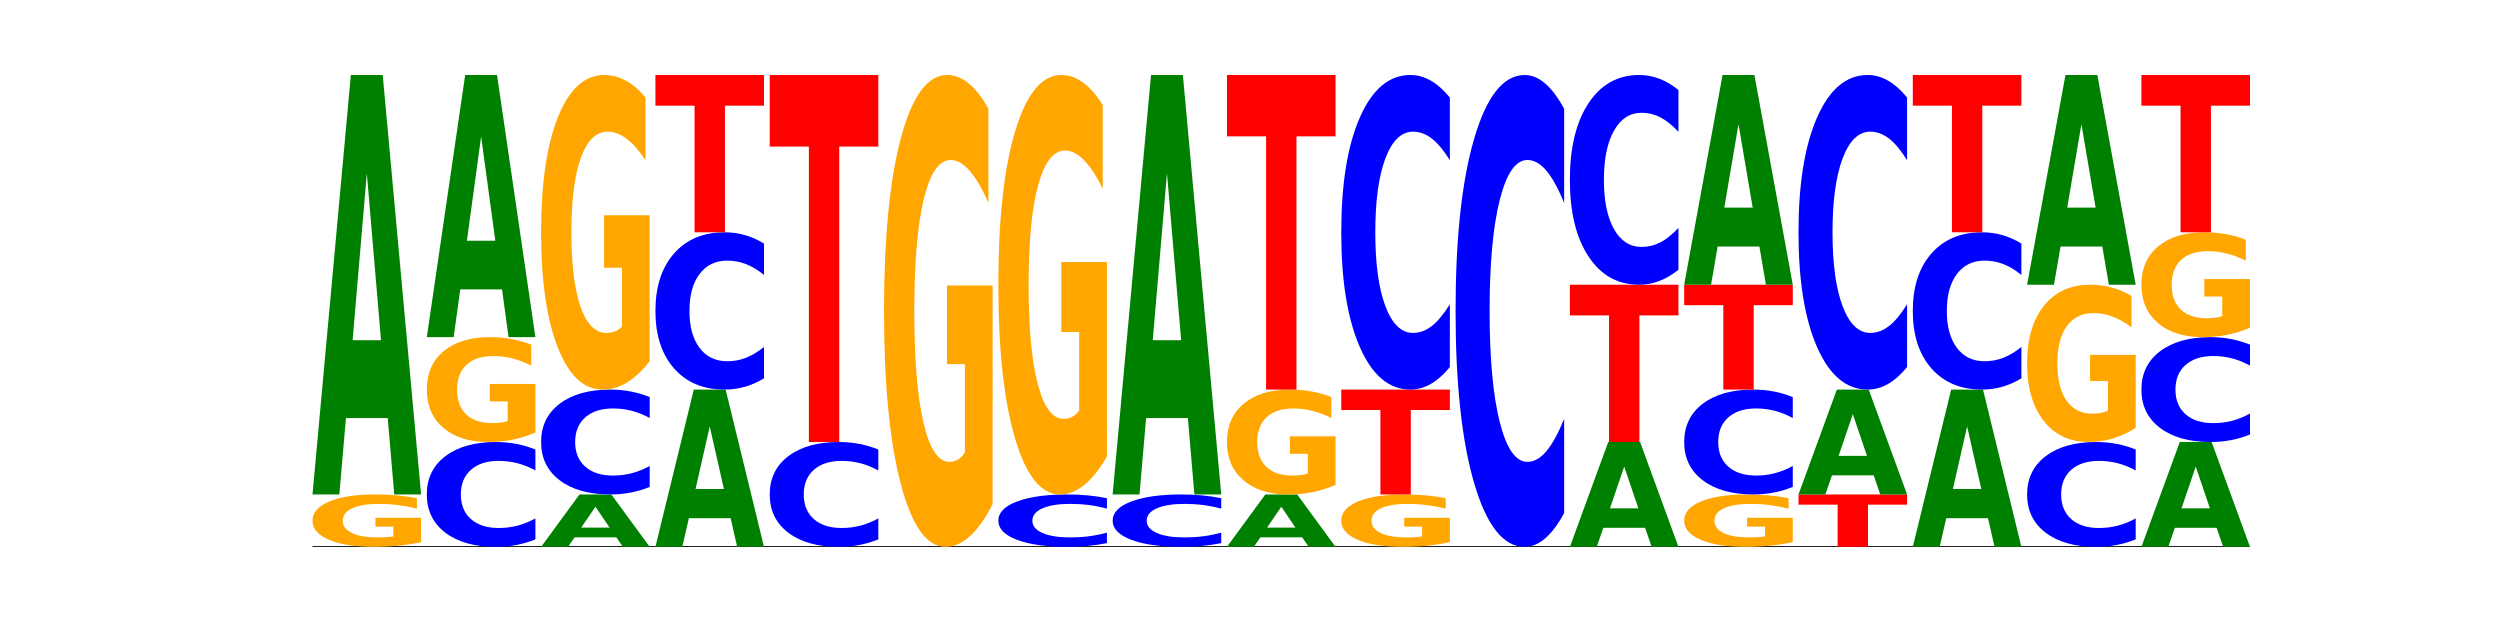 <?xml version="1.0" encoding="utf-8" standalone="no"?>
<!DOCTYPE svg PUBLIC "-//W3C//DTD SVG 1.1//EN"
  "http://www.w3.org/Graphics/SVG/1.1/DTD/svg11.dtd">
<!-- Created with matplotlib (https://matplotlib.org/) -->
<svg height="180pt" version="1.1" viewBox="0 0 720 180" width="720pt" xmlns="http://www.w3.org/2000/svg" xmlns:xlink="http://www.w3.org/1999/xlink">
 <defs>
  <style type="text/css">*{stroke-linecap:butt;stroke-linejoin:round;}</style>
 </defs>
 <g id="figure_1">
  <g id="patch_1">
   <path d="M 0 180 
L 720 180 
L 720 0 
L 0 0 
z
" style="fill:none;"/>
  </g>
  <g id="axes_1">
   <g id="line2d_1">
    <path clip-path="url(#p99f2aaa451)" d="M 90 157.5 
L 648 157.5 
" style="fill:none;stroke:#000000;stroke-linecap:square;stroke-width:0.5;"/>
   </g>
   <g id="patch_2">
    <path clip-path="url(#p99f2aaa451)" d="M 121.274 156.134 
Q 118.12 156.817 114.728 157.16 
Q 111.336 157.5 107.719 157.5 
Q 99.546 157.5 94.773 155.466 
Q 90 153.433 90 149.955 
Q 90 146.436 94.857 144.418 
Q 99.722 142.4 108.181 142.4 
Q 111.441 142.4 114.427 142.674 
Q 117.419 142.946 120.069 143.482 
L 120.069 146.492 
Q 117.335 145.803 114.63 145.463 
Q 111.924 145.12 109.205 145.12 
Q 104.172 145.12 101.446 146.374 
Q 98.719 147.625 98.719 149.955 
Q 98.719 152.263 101.348 153.523 
Q 103.976 154.78 108.812 154.78 
Q 110.13 154.78 111.258 154.708 
Q 112.387 154.633 113.284 154.478 
L 113.284 151.652 
L 108.132 151.652 
L 108.132 149.134 
L 121.274 149.134 
z
" style="fill:#ffa600;"/>
   </g>
   <g id="patch_3">
    <path clip-path="url(#p99f2aaa451)" d="M 111.664 120.394 
L 99.636 120.394 
L 97.737 142.4 
L 90 142.4 
L 101.049 21.6 
L 110.225 21.6 
L 121.274 142.4 
L 113.544 142.4 
z
M 101.554 97.974 
L 109.726 97.974 
L 105.647 49.923 
z
" style="fill:#008000;"/>
   </g>
   <g id="patch_4">
    <path clip-path="url(#p99f2aaa451)" d="M 154.195 155.335 
Q 151.579 156.408 148.75 156.951 
Q 145.921 157.5 142.84 157.5 
Q 133.652 157.5 128.286 153.433 
Q 122.92 149.365 122.92 142.409 
Q 122.92 135.429 128.286 131.367 
Q 133.652 127.3 142.84 127.3 
Q 145.921 127.3 148.75 127.849 
Q 151.579 128.392 154.195 129.465 
L 154.195 135.485 
Q 151.555 134.062 148.994 133.401 
Q 146.433 132.74 143.604 132.74 
Q 138.53 132.74 135.622 135.316 
Q 132.723 137.887 132.723 142.409 
Q 132.723 146.913 135.622 149.49 
Q 138.53 152.06 143.604 152.06 
Q 146.433 152.06 148.994 151.399 
Q 151.555 150.731 154.195 149.309 
z
" style="fill:#0000ff;"/>
   </g>
   <g id="patch_5">
    <path clip-path="url(#p99f2aaa451)" d="M 154.195 124.568 
Q 151.041 125.934 147.648 126.62 
Q 144.256 127.3 140.639 127.3 
Q 132.467 127.3 127.694 123.233 
Q 122.92 119.165 122.92 112.209 
Q 122.92 105.172 127.778 101.136 
Q 132.642 97.1 141.102 97.1 
Q 144.361 97.1 147.347 97.649 
Q 150.34 98.192 152.989 99.265 
L 152.989 105.285 
Q 150.256 103.906 147.55 103.226 
Q 144.845 102.54 142.125 102.54 
Q 137.093 102.54 134.366 105.048 
Q 131.64 107.549 131.64 112.209 
Q 131.64 116.826 134.268 119.346 
Q 136.896 121.86 141.733 121.86 
Q 143.05 121.86 144.179 121.717 
Q 145.307 121.567 146.204 121.255 
L 146.204 115.603 
L 141.053 115.603 
L 141.053 110.569 
L 154.195 110.569 
z
" style="fill:#ffa600;"/>
   </g>
   <g id="patch_6">
    <path clip-path="url(#p99f2aaa451)" d="M 144.584 83.346 
L 132.557 83.346 
L 130.657 97.1 
L 122.92 97.1 
L 133.97 21.6 
L 143.145 21.6 
L 154.195 97.1 
L 146.464 97.1 
z
M 134.475 69.334 
L 142.647 69.334 
L 138.567 39.302 
z
" style="fill:#008000;"/>
   </g>
   <g id="patch_7">
    <path clip-path="url(#p99f2aaa451)" d="M 177.504 154.749 
L 165.477 154.749 
L 163.578 157.5 
L 155.841 157.5 
L 166.89 142.4 
L 176.066 142.4 
L 187.115 157.5 
L 179.384 157.5 
z
M 167.395 151.947 
L 175.567 151.947 
L 171.487 145.94 
z
" style="fill:#008000;"/>
   </g>
   <g id="patch_8">
    <path clip-path="url(#p99f2aaa451)" d="M 187.115 140.235 
Q 184.499 141.308 181.67 141.851 
Q 178.841 142.4 175.76 142.4 
Q 166.573 142.4 161.207 138.333 
Q 155.841 134.265 155.841 127.309 
Q 155.841 120.329 161.207 116.267 
Q 166.573 112.2 175.76 112.2 
Q 178.841 112.2 181.67 112.749 
Q 184.499 113.292 187.115 114.365 
L 187.115 120.385 
Q 184.475 118.962 181.914 118.301 
Q 179.354 117.64 176.525 117.64 
Q 171.45 117.64 168.543 120.216 
Q 165.643 122.787 165.643 127.309 
Q 165.643 131.813 168.543 134.39 
Q 171.45 136.96 176.525 136.96 
Q 179.354 136.96 181.914 136.299 
Q 184.475 135.631 187.115 134.209 
z
" style="fill:#0000ff;"/>
   </g>
   <g id="patch_9">
    <path clip-path="url(#p99f2aaa451)" d="M 187.115 104.003 
Q 183.961 108.101 180.569 110.16 
Q 177.176 112.2 173.56 112.2 
Q 165.387 112.2 160.614 99.998 
Q 155.841 87.795 155.841 66.928 
Q 155.841 45.817 160.698 33.709 
Q 165.562 21.6 174.022 21.6 
Q 177.281 21.6 180.267 23.247 
Q 183.26 24.875 185.909 28.094 
L 185.909 46.154 
Q 183.176 42.018 180.47 39.978 
Q 177.765 37.92 175.045 37.92 
Q 170.013 37.92 167.286 45.443 
Q 164.56 52.948 164.56 66.928 
Q 164.56 80.777 167.188 88.338 
Q 169.817 95.88 174.653 95.88 
Q 175.971 95.88 177.099 95.45 
Q 178.228 95.001 179.125 94.065 
L 179.125 77.109 
L 173.973 77.109 
L 173.973 62.006 
L 187.115 62.006 
z
" style="fill:#ffa600;"/>
   </g>
   <g id="patch_10">
    <path clip-path="url(#p99f2aaa451)" d="M 210.425 149.248 
L 198.397 149.248 
L 196.498 157.5 
L 188.761 157.5 
L 199.81 112.2 
L 208.986 112.2 
L 220.035 157.5 
L 212.305 157.5 
z
M 200.315 140.84 
L 208.487 140.84 
L 204.408 122.821 
z
" style="fill:#008000;"/>
   </g>
   <g id="patch_11">
    <path clip-path="url(#p99f2aaa451)" d="M 220.035 108.953 
Q 217.419 110.562 214.591 111.377 
Q 211.762 112.2 208.681 112.2 
Q 199.493 112.2 194.127 106.099 
Q 188.761 99.998 188.761 89.564 
Q 188.761 79.093 194.127 73.001 
Q 199.493 66.9 208.681 66.9 
Q 211.762 66.9 214.591 67.723 
Q 217.419 68.538 220.035 70.147 
L 220.035 79.177 
Q 217.396 77.044 214.835 76.052 
Q 212.274 75.06 209.445 75.06 
Q 204.371 75.06 201.463 78.924 
Q 198.563 82.78 198.563 89.564 
Q 198.563 96.32 201.463 100.185 
Q 204.371 104.04 209.445 104.04 
Q 212.274 104.04 214.835 103.048 
Q 217.396 102.047 220.035 99.914 
z
" style="fill:#0000ff;"/>
   </g>
   <g id="patch_12">
    <path clip-path="url(#p99f2aaa451)" d="M 188.761 21.6 
L 220.035 21.6 
L 220.035 30.435 
L 208.784 30.435 
L 208.784 66.9 
L 200.034 66.9 
L 200.034 30.435 
L 188.761 30.435 
z
" style="fill:#ff0000;"/>
   </g>
   <g id="patch_13">
    <path clip-path="url(#p99f2aaa451)" d="M 252.956 155.335 
Q 250.34 156.408 247.511 156.951 
Q 244.682 157.5 241.601 157.5 
Q 232.414 157.5 227.047 153.433 
Q 221.681 149.365 221.681 142.409 
Q 221.681 135.429 227.047 131.367 
Q 232.414 127.3 241.601 127.3 
Q 244.682 127.3 247.511 127.849 
Q 250.34 128.392 252.956 129.465 
L 252.956 135.485 
Q 250.316 134.062 247.755 133.401 
Q 245.194 132.74 242.366 132.74 
Q 237.291 132.74 234.383 135.316 
Q 231.484 137.887 231.484 142.409 
Q 231.484 146.913 234.383 149.49 
Q 237.291 152.06 242.366 152.06 
Q 245.194 152.06 247.755 151.399 
Q 250.316 150.731 252.956 149.309 
z
" style="fill:#0000ff;"/>
   </g>
   <g id="patch_14">
    <path clip-path="url(#p99f2aaa451)" d="M 221.681 21.6 
L 252.956 21.6 
L 252.956 42.214 
L 241.704 42.214 
L 241.704 127.3 
L 232.955 127.3 
L 232.955 42.214 
L 221.681 42.214 
z
" style="fill:#ff0000;"/>
   </g>
   <g id="patch_15">
    <path clip-path="url(#p99f2aaa451)" d="M 285.876 145.204 
Q 282.722 151.352 279.33 154.44 
Q 275.937 157.5 272.321 157.5 
Q 264.148 157.5 259.375 139.197 
Q 254.602 120.893 254.602 89.592 
Q 254.602 57.926 259.459 39.763 
Q 264.323 21.6 272.783 21.6 
Q 276.042 21.6 279.028 24.07 
Q 282.021 26.513 284.671 31.341 
L 284.671 58.431 
Q 281.937 52.227 279.232 49.167 
Q 276.526 46.079 273.807 46.079 
Q 268.774 46.079 266.048 57.365 
Q 263.321 68.622 263.321 89.592 
Q 263.321 110.366 265.949 121.707 
Q 268.578 133.021 273.414 133.021 
Q 274.732 133.021 275.86 132.375 
Q 276.989 131.701 277.886 130.298 
L 277.886 104.864 
L 272.734 104.864 
L 272.734 82.209 
L 285.876 82.209 
z
" style="fill:#ffa600;"/>
   </g>
   <g id="patch_16">
    <path clip-path="url(#p99f2aaa451)" d="M 318.796 156.418 
Q 316.18 156.954 313.352 157.226 
Q 310.523 157.5 307.442 157.5 
Q 298.254 157.5 292.888 155.466 
Q 287.522 153.433 287.522 149.955 
Q 287.522 146.464 292.888 144.434 
Q 298.254 142.4 307.442 142.4 
Q 310.523 142.4 313.352 142.674 
Q 316.18 142.946 318.796 143.482 
L 318.796 146.492 
Q 316.157 145.781 313.596 145.451 
Q 311.035 145.12 308.206 145.12 
Q 303.132 145.12 300.224 146.408 
Q 297.324 147.693 297.324 149.955 
Q 297.324 152.207 300.224 153.495 
Q 303.132 154.78 308.206 154.78 
Q 311.035 154.78 313.596 154.449 
Q 316.157 154.116 318.796 153.405 
z
" style="fill:#0000ff;"/>
   </g>
   <g id="patch_17">
    <path clip-path="url(#p99f2aaa451)" d="M 318.796 131.47 
Q 315.642 136.935 312.25 139.68 
Q 308.858 142.4 305.241 142.4 
Q 297.068 142.4 292.295 126.13 
Q 287.522 109.861 287.522 82.037 
Q 287.522 53.89 292.379 37.745 
Q 297.244 21.6 305.704 21.6 
Q 308.963 21.6 311.949 23.796 
Q 314.941 25.967 317.591 30.259 
L 317.591 54.339 
Q 314.857 48.824 312.152 46.104 
Q 309.446 43.359 306.727 43.359 
Q 301.694 43.359 298.968 53.391 
Q 296.241 63.397 296.241 82.037 
Q 296.241 100.503 298.87 110.584 
Q 301.498 120.641 306.334 120.641 
Q 307.652 120.641 308.781 120.067 
Q 309.909 119.468 310.806 118.22 
L 310.806 95.612 
L 305.655 95.612 
L 305.655 75.475 
L 318.796 75.475 
z
" style="fill:#ffa600;"/>
   </g>
   <g id="patch_18">
    <path clip-path="url(#p99f2aaa451)" d="M 351.717 156.418 
Q 349.101 156.954 346.272 157.226 
Q 343.443 157.5 340.362 157.5 
Q 331.175 157.5 325.809 155.466 
Q 320.442 153.433 320.442 149.955 
Q 320.442 146.464 325.809 144.434 
Q 331.175 142.4 340.362 142.4 
Q 343.443 142.4 346.272 142.674 
Q 349.101 142.946 351.717 143.482 
L 351.717 146.492 
Q 349.077 145.781 346.516 145.451 
Q 343.955 145.12 341.127 145.12 
Q 336.052 145.12 333.144 146.408 
Q 330.245 147.693 330.245 149.955 
Q 330.245 152.207 333.144 153.495 
Q 336.052 154.78 341.127 154.78 
Q 343.955 154.78 346.516 154.449 
Q 349.077 154.116 351.717 153.405 
z
" style="fill:#0000ff;"/>
   </g>
   <g id="patch_19">
    <path clip-path="url(#p99f2aaa451)" d="M 342.106 120.394 
L 330.079 120.394 
L 328.18 142.4 
L 320.442 142.4 
L 331.492 21.6 
L 340.668 21.6 
L 351.717 142.4 
L 343.986 142.4 
z
M 331.997 97.974 
L 340.169 97.974 
L 336.089 49.923 
z
" style="fill:#008000;"/>
   </g>
   <g id="patch_20">
    <path clip-path="url(#p99f2aaa451)" d="M 375.027 154.749 
L 362.999 154.749 
L 361.1 157.5 
L 353.363 157.5 
L 364.412 142.4 
L 373.588 142.4 
L 384.637 157.5 
L 376.907 157.5 
z
M 364.917 151.947 
L 373.089 151.947 
L 369.01 145.94 
z
" style="fill:#008000;"/>
   </g>
   <g id="patch_21">
    <path clip-path="url(#p99f2aaa451)" d="M 384.637 139.668 
Q 381.483 141.034 378.091 141.72 
Q 374.698 142.4 371.082 142.4 
Q 362.909 142.4 358.136 138.333 
Q 353.363 134.265 353.363 127.309 
Q 353.363 120.272 358.22 116.236 
Q 363.084 112.2 371.544 112.2 
Q 374.803 112.2 377.789 112.749 
Q 380.782 113.292 383.432 114.365 
L 383.432 120.385 
Q 380.698 119.006 377.993 118.326 
Q 375.287 117.64 372.568 117.64 
Q 367.535 117.64 364.809 120.148 
Q 362.082 122.649 362.082 127.309 
Q 362.082 131.926 364.71 134.446 
Q 367.339 136.96 372.175 136.96 
Q 373.493 136.96 374.621 136.817 
Q 375.75 136.667 376.647 136.355 
L 376.647 130.703 
L 371.495 130.703 
L 371.495 125.669 
L 384.637 125.669 
z
" style="fill:#ffa600;"/>
   </g>
   <g id="patch_22">
    <path clip-path="url(#p99f2aaa451)" d="M 353.363 21.6 
L 384.637 21.6 
L 384.637 39.27 
L 373.386 39.27 
L 373.386 112.2 
L 364.636 112.2 
L 364.636 39.27 
L 353.363 39.27 
z
" style="fill:#ff0000;"/>
   </g>
   <g id="patch_23">
    <path clip-path="url(#p99f2aaa451)" d="M 417.558 156.134 
Q 414.403 156.817 411.011 157.16 
Q 407.619 157.5 404.002 157.5 
Q 395.829 157.5 391.056 155.466 
Q 386.283 153.433 386.283 149.955 
Q 386.283 146.436 391.14 144.418 
Q 396.005 142.4 404.465 142.4 
Q 407.724 142.4 410.71 142.674 
Q 413.703 142.946 416.352 143.482 
L 416.352 146.492 
Q 413.618 145.803 410.913 145.463 
Q 408.207 145.12 405.488 145.12 
Q 400.455 145.12 397.729 146.374 
Q 395.002 147.625 395.002 149.955 
Q 395.002 152.263 397.631 153.523 
Q 400.259 154.78 405.095 154.78 
Q 406.413 154.78 407.542 154.708 
Q 408.67 154.633 409.567 154.478 
L 409.567 151.652 
L 404.416 151.652 
L 404.416 149.134 
L 417.558 149.134 
z
" style="fill:#ffa600;"/>
   </g>
   <g id="patch_24">
    <path clip-path="url(#p99f2aaa451)" d="M 386.283 112.2 
L 417.558 112.2 
L 417.558 118.09 
L 406.306 118.09 
L 406.306 142.4 
L 397.556 142.4 
L 397.556 118.09 
L 386.283 118.09 
z
" style="fill:#ff0000;"/>
   </g>
   <g id="patch_25">
    <path clip-path="url(#p99f2aaa451)" d="M 417.558 105.706 
Q 414.941 108.925 412.113 110.553 
Q 409.284 112.2 406.203 112.2 
Q 397.015 112.2 391.649 99.998 
Q 386.283 87.795 386.283 66.928 
Q 386.283 45.986 391.649 33.802 
Q 397.015 21.6 406.203 21.6 
Q 409.284 21.6 412.113 23.247 
Q 414.941 24.875 417.558 28.094 
L 417.558 46.154 
Q 414.918 41.887 412.357 39.903 
Q 409.796 37.92 406.967 37.92 
Q 401.893 37.92 398.985 45.649 
Q 396.085 53.36 396.085 66.928 
Q 396.085 80.44 398.985 88.17 
Q 401.893 95.88 406.967 95.88 
Q 409.796 95.88 412.357 93.897 
Q 414.918 91.894 417.558 87.627 
z
" style="fill:#0000ff;"/>
   </g>
   <g id="patch_26">
    <path clip-path="url(#p99f2aaa451)" d="M 450.478 147.759 
Q 447.862 152.587 445.033 155.03 
Q 442.204 157.5 439.123 157.5 
Q 429.936 157.5 424.57 139.197 
Q 419.204 120.893 419.204 89.592 
Q 419.204 58.179 424.57 39.903 
Q 429.936 21.6 439.123 21.6 
Q 442.204 21.6 445.033 24.07 
Q 447.862 26.513 450.478 31.341 
L 450.478 58.431 
Q 447.838 52.031 445.277 49.055 
Q 442.716 46.079 439.888 46.079 
Q 434.813 46.079 431.906 57.673 
Q 429.006 69.239 429.006 89.592 
Q 429.006 109.861 431.906 121.455 
Q 434.813 133.021 439.888 133.021 
Q 442.716 133.021 445.277 130.045 
Q 447.838 127.041 450.478 120.641 
z
" style="fill:#0000ff;"/>
   </g>
   <g id="patch_27">
    <path clip-path="url(#p99f2aaa451)" d="M 473.788 151.999 
L 461.76 151.999 
L 459.861 157.5 
L 452.124 157.5 
L 463.173 127.3 
L 472.349 127.3 
L 483.398 157.5 
L 475.668 157.5 
z
M 463.678 146.393 
L 471.85 146.393 
L 467.771 134.381 
z
" style="fill:#008000;"/>
   </g>
   <g id="patch_28">
    <path clip-path="url(#p99f2aaa451)" d="M 452.124 82 
L 483.398 82 
L 483.398 90.835 
L 472.147 90.835 
L 472.147 127.3 
L 463.397 127.3 
L 463.397 90.835 
L 452.124 90.835 
z
" style="fill:#ff0000;"/>
   </g>
   <g id="patch_29">
    <path clip-path="url(#p99f2aaa451)" d="M 483.398 77.671 
Q 480.782 79.817 477.953 80.902 
Q 475.125 82 472.044 82 
Q 462.856 82 457.49 73.865 
Q 452.124 65.73 452.124 51.819 
Q 452.124 37.857 457.49 29.735 
Q 462.856 21.6 472.044 21.6 
Q 475.125 21.6 477.953 22.698 
Q 480.782 23.783 483.398 25.929 
L 483.398 37.97 
Q 480.759 35.125 478.198 33.802 
Q 475.637 32.48 472.808 32.48 
Q 467.733 32.48 464.826 37.633 
Q 461.926 42.773 461.926 51.819 
Q 461.926 60.827 464.826 65.98 
Q 467.733 71.12 472.808 71.12 
Q 475.637 71.12 478.198 69.798 
Q 480.759 68.463 483.398 65.618 
z
" style="fill:#0000ff;"/>
   </g>
   <g id="patch_30">
    <path clip-path="url(#p99f2aaa451)" d="M 516.319 156.134 
Q 513.165 156.817 509.772 157.16 
Q 506.38 157.5 502.763 157.5 
Q 494.591 157.5 489.817 155.466 
Q 485.044 153.433 485.044 149.955 
Q 485.044 146.436 489.902 144.418 
Q 494.766 142.4 503.226 142.4 
Q 506.485 142.4 509.471 142.674 
Q 512.464 142.946 515.113 143.482 
L 515.113 146.492 
Q 512.38 145.803 509.674 145.463 
Q 506.969 145.12 504.249 145.12 
Q 499.217 145.12 496.49 146.374 
Q 493.763 147.625 493.763 149.955 
Q 493.763 152.263 496.392 153.523 
Q 499.02 154.78 503.857 154.78 
Q 505.174 154.78 506.303 154.708 
Q 507.431 154.633 508.328 154.478 
L 508.328 151.652 
L 503.177 151.652 
L 503.177 149.134 
L 516.319 149.134 
z
" style="fill:#ffa600;"/>
   </g>
   <g id="patch_31">
    <path clip-path="url(#p99f2aaa451)" d="M 516.319 140.235 
Q 513.703 141.308 510.874 141.851 
Q 508.045 142.4 504.964 142.4 
Q 495.776 142.4 490.41 138.333 
Q 485.044 134.265 485.044 127.309 
Q 485.044 120.329 490.41 116.267 
Q 495.776 112.2 504.964 112.2 
Q 508.045 112.2 510.874 112.749 
Q 513.703 113.292 516.319 114.365 
L 516.319 120.385 
Q 513.679 118.962 511.118 118.301 
Q 508.557 117.64 505.728 117.64 
Q 500.654 117.64 497.746 120.216 
Q 494.847 122.787 494.847 127.309 
Q 494.847 131.813 497.746 134.39 
Q 500.654 136.96 505.728 136.96 
Q 508.557 136.96 511.118 136.299 
Q 513.679 135.631 516.319 134.209 
z
" style="fill:#0000ff;"/>
   </g>
   <g id="patch_32">
    <path clip-path="url(#p99f2aaa451)" d="M 485.044 82 
L 516.319 82 
L 516.319 87.89 
L 505.067 87.89 
L 505.067 112.2 
L 496.318 112.2 
L 496.318 87.89 
L 485.044 87.89 
z
" style="fill:#ff0000;"/>
   </g>
   <g id="patch_33">
    <path clip-path="url(#p99f2aaa451)" d="M 506.708 70.997 
L 494.68 70.997 
L 492.781 82 
L 485.044 82 
L 496.094 21.6 
L 505.269 21.6 
L 516.319 82 
L 508.588 82 
z
M 496.599 59.787 
L 504.771 59.787 
L 500.691 35.762 
z
" style="fill:#008000;"/>
   </g>
   <g id="patch_34">
    <path clip-path="url(#p99f2aaa451)" d="M 517.965 142.4 
L 549.239 142.4 
L 549.239 145.345 
L 537.987 145.345 
L 537.987 157.5 
L 529.238 157.5 
L 529.238 145.345 
L 517.965 145.345 
z
" style="fill:#ff0000;"/>
   </g>
   <g id="patch_35">
    <path clip-path="url(#p99f2aaa451)" d="M 539.628 136.899 
L 527.601 136.899 
L 525.702 142.4 
L 517.965 142.4 
L 529.014 112.2 
L 538.19 112.2 
L 549.239 142.4 
L 541.508 142.4 
z
M 529.519 131.293 
L 537.691 131.293 
L 533.611 119.281 
z
" style="fill:#008000;"/>
   </g>
   <g id="patch_36">
    <path clip-path="url(#p99f2aaa451)" d="M 549.239 105.706 
Q 546.623 108.925 543.794 110.553 
Q 540.965 112.2 537.884 112.2 
Q 528.697 112.2 523.331 99.998 
Q 517.965 87.795 517.965 66.928 
Q 517.965 45.986 523.331 33.802 
Q 528.697 21.6 537.884 21.6 
Q 540.965 21.6 543.794 23.247 
Q 546.623 24.875 549.239 28.094 
L 549.239 46.154 
Q 546.599 41.887 544.038 39.903 
Q 541.477 37.92 538.649 37.92 
Q 533.574 37.92 530.667 45.649 
Q 527.767 53.36 527.767 66.928 
Q 527.767 80.44 530.667 88.17 
Q 533.574 95.88 538.649 95.88 
Q 541.477 95.88 544.038 93.897 
Q 546.599 91.894 549.239 87.627 
z
" style="fill:#0000ff;"/>
   </g>
   <g id="patch_37">
    <path clip-path="url(#p99f2aaa451)" d="M 572.549 149.248 
L 560.521 149.248 
L 558.622 157.5 
L 550.885 157.5 
L 561.934 112.2 
L 571.11 112.2 
L 582.159 157.5 
L 574.429 157.5 
z
M 562.439 140.84 
L 570.611 140.84 
L 566.532 122.821 
z
" style="fill:#008000;"/>
   </g>
   <g id="patch_38">
    <path clip-path="url(#p99f2aaa451)" d="M 582.159 108.953 
Q 579.543 110.562 576.714 111.377 
Q 573.886 112.2 570.805 112.2 
Q 561.617 112.2 556.251 106.099 
Q 550.885 99.998 550.885 89.564 
Q 550.885 79.093 556.251 73.001 
Q 561.617 66.9 570.805 66.9 
Q 573.886 66.9 576.714 67.723 
Q 579.543 68.538 582.159 70.147 
L 582.159 79.177 
Q 579.52 77.044 576.959 76.052 
Q 574.398 75.06 571.569 75.06 
Q 566.495 75.06 563.587 78.924 
Q 560.687 82.78 560.687 89.564 
Q 560.687 96.32 563.587 100.185 
Q 566.495 104.04 571.569 104.04 
Q 574.398 104.04 576.959 103.048 
Q 579.52 102.047 582.159 99.914 
z
" style="fill:#0000ff;"/>
   </g>
   <g id="patch_39">
    <path clip-path="url(#p99f2aaa451)" d="M 550.885 21.6 
L 582.159 21.6 
L 582.159 30.435 
L 570.908 30.435 
L 570.908 66.9 
L 562.158 66.9 
L 562.158 30.435 
L 550.885 30.435 
z
" style="fill:#ff0000;"/>
   </g>
   <g id="patch_40">
    <path clip-path="url(#p99f2aaa451)" d="M 615.08 155.335 
Q 612.464 156.408 609.635 156.951 
Q 606.806 157.5 603.725 157.5 
Q 594.537 157.5 589.171 153.433 
Q 583.805 149.365 583.805 142.409 
Q 583.805 135.429 589.171 131.367 
Q 594.537 127.3 603.725 127.3 
Q 606.806 127.3 609.635 127.849 
Q 612.464 128.392 615.08 129.465 
L 615.08 135.485 
Q 612.44 134.062 609.879 133.401 
Q 607.318 132.74 604.489 132.74 
Q 599.415 132.74 596.507 135.316 
Q 593.608 137.887 593.608 142.409 
Q 593.608 146.913 596.507 149.49 
Q 599.415 152.06 604.489 152.06 
Q 607.318 152.06 609.879 151.399 
Q 612.44 150.731 615.08 149.309 
z
" style="fill:#0000ff;"/>
   </g>
   <g id="patch_41">
    <path clip-path="url(#p99f2aaa451)" d="M 615.08 123.201 
Q 611.926 125.251 608.533 126.28 
Q 605.141 127.3 601.524 127.3 
Q 593.352 127.3 588.578 121.199 
Q 583.805 115.098 583.805 104.664 
Q 583.805 94.109 588.663 88.054 
Q 593.527 82 601.987 82 
Q 605.246 82 608.232 82.823 
Q 611.225 83.638 613.874 85.247 
L 613.874 94.277 
Q 611.141 92.209 608.435 91.189 
Q 605.73 90.16 603.01 90.16 
Q 597.978 90.16 595.251 93.922 
Q 592.525 97.674 592.525 104.664 
Q 592.525 111.589 595.153 115.369 
Q 597.781 119.14 602.618 119.14 
Q 603.935 119.14 605.064 118.925 
Q 606.192 118.7 607.089 118.233 
L 607.089 109.755 
L 601.938 109.755 
L 601.938 102.203 
L 615.08 102.203 
z
" style="fill:#ffa600;"/>
   </g>
   <g id="patch_42">
    <path clip-path="url(#p99f2aaa451)" d="M 605.469 70.997 
L 593.441 70.997 
L 591.542 82 
L 583.805 82 
L 594.855 21.6 
L 604.03 21.6 
L 615.08 82 
L 607.349 82 
z
M 595.36 59.787 
L 603.532 59.787 
L 599.452 35.762 
z
" style="fill:#008000;"/>
   </g>
   <g id="patch_43">
    <path clip-path="url(#p99f2aaa451)" d="M 638.389 151.999 
L 626.362 151.999 
L 624.463 157.5 
L 616.726 157.5 
L 627.775 127.3 
L 636.951 127.3 
L 648 157.5 
L 640.269 157.5 
z
M 628.28 146.393 
L 636.452 146.393 
L 632.372 134.381 
z
" style="fill:#008000;"/>
   </g>
   <g id="patch_44">
    <path clip-path="url(#p99f2aaa451)" d="M 648 125.135 
Q 645.384 126.208 642.555 126.751 
Q 639.726 127.3 636.645 127.3 
Q 627.458 127.3 622.092 123.233 
Q 616.726 119.165 616.726 112.209 
Q 616.726 105.229 622.092 101.167 
Q 627.458 97.1 636.645 97.1 
Q 639.726 97.1 642.555 97.649 
Q 645.384 98.192 648 99.265 
L 648 105.285 
Q 645.36 103.862 642.799 103.201 
Q 640.239 102.54 637.41 102.54 
Q 632.335 102.54 629.428 105.116 
Q 626.528 107.687 626.528 112.209 
Q 626.528 116.713 629.428 119.29 
Q 632.335 121.86 637.41 121.86 
Q 640.239 121.86 642.799 121.199 
Q 645.36 120.531 648 119.109 
z
" style="fill:#0000ff;"/>
   </g>
   <g id="patch_45">
    <path clip-path="url(#p99f2aaa451)" d="M 648 94.368 
Q 644.846 95.734 641.454 96.42 
Q 638.061 97.1 634.445 97.1 
Q 626.272 97.1 621.499 93.033 
Q 616.726 88.965 616.726 82.009 
Q 616.726 74.972 621.583 70.936 
Q 626.447 66.9 634.907 66.9 
Q 638.166 66.9 641.152 67.449 
Q 644.145 67.992 646.794 69.065 
L 646.794 75.085 
Q 644.061 73.706 641.355 73.026 
Q 638.65 72.34 635.93 72.34 
Q 630.898 72.34 628.171 74.848 
Q 625.445 77.349 625.445 82.009 
Q 625.445 86.626 628.073 89.146 
Q 630.702 91.66 635.538 91.66 
Q 636.856 91.66 637.984 91.517 
Q 639.113 91.367 640.01 91.055 
L 640.01 85.403 
L 634.858 85.403 
L 634.858 80.369 
L 648 80.369 
z
" style="fill:#ffa600;"/>
   </g>
   <g id="patch_46">
    <path clip-path="url(#p99f2aaa451)" d="M 616.726 21.6 
L 648 21.6 
L 648 30.435 
L 636.749 30.435 
L 636.749 66.9 
L 627.999 66.9 
L 627.999 30.435 
L 616.726 30.435 
z
" style="fill:#ff0000;"/>
   </g>
  </g>
 </g>
 <defs>
  <clipPath id="p99f2aaa451">
   <rect height="135.9" width="558" x="90" y="21.6"/>
  </clipPath>
 </defs>
</svg>

